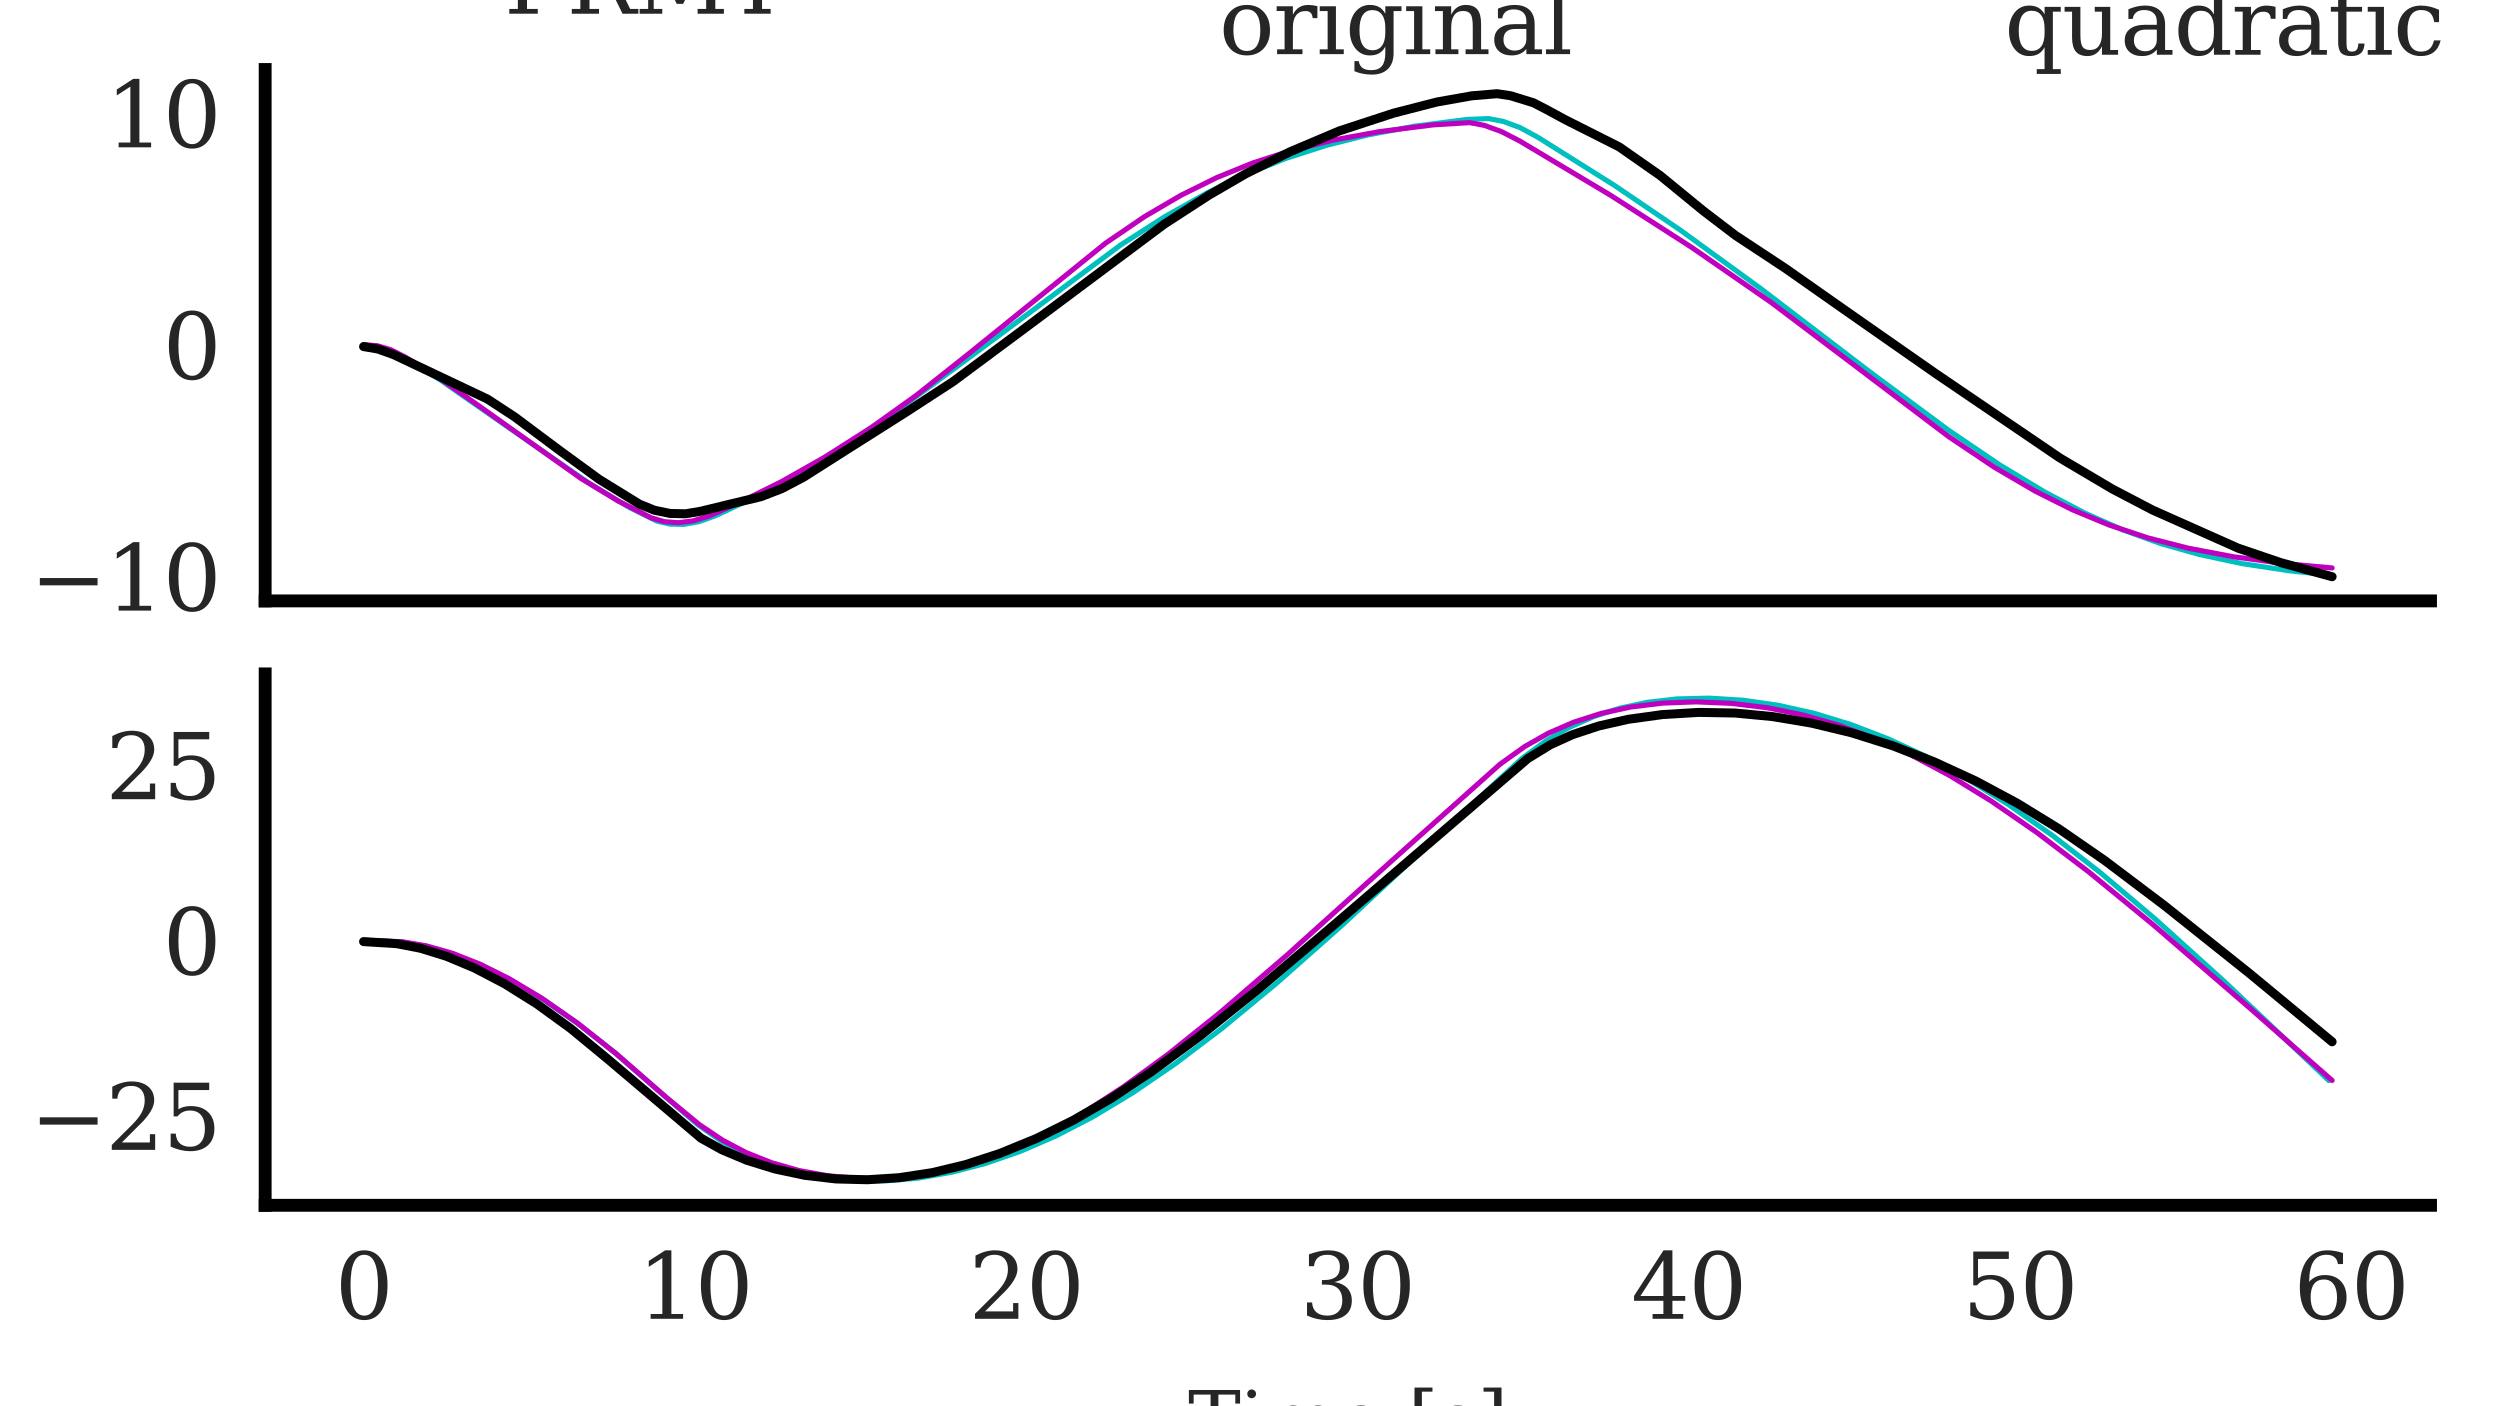 <?xml version="1.0" encoding="utf-8" standalone="no"?>
<!DOCTYPE svg PUBLIC "-//W3C//DTD SVG 1.1//EN"
  "http://www.w3.org/Graphics/SVG/1.1/DTD/svg11.dtd">
<svg xmlns:xlink="http://www.w3.org/1999/xlink" width="194.31pt" height="109.312pt" viewBox="0 0 194.31 109.312" xmlns="http://www.w3.org/2000/svg" version="1.1">
 <defs>
  <style type="text/css">*{stroke-linejoin: round; stroke-linecap: butt}</style>
 </defs>
 <g id="figure_1">
  <g id="patch_1">
   <path d="M 0 109.312 
L 194.31 109.312 
L 194.31 0 
L 0 0 
z
" style="fill: #ffffff"/>
  </g>
  <g id="axes_1">
   <g id="patch_2">
    <path d="M 20.61 46.702 
L 188.91 46.702 
L 188.91 5.4 
L 20.61 5.4 
z
" style="fill: #ffffff"/>
   </g>
   <g id="matplotlib.axis_1">
    <g id="xtick_1">
     <g id="line2d_1"/>
    </g>
    <g id="xtick_2">
     <g id="line2d_2"/>
    </g>
    <g id="xtick_3">
     <g id="line2d_3"/>
    </g>
    <g id="xtick_4">
     <g id="line2d_4"/>
    </g>
    <g id="xtick_5">
     <g id="line2d_5"/>
    </g>
    <g id="xtick_6">
     <g id="line2d_6"/>
    </g>
    <g id="xtick_7">
     <g id="line2d_7"/>
    </g>
   </g>
   <g id="matplotlib.axis_2">
    <g id="ytick_1">
     <g id="line2d_8"/>
     <g id="text_1">
      <!-- −10 -->
      <g style="fill: #262626" transform="translate(2.337 47.458) scale(0.07 -0.07)">
       <defs>
        <path id="DejaVuSerif-2212" d="M 678 2259 
L 4684 2259 
L 4684 1753 
L 678 1753 
L 678 2259 
z
" transform="scale(0.016)"/>
        <path id="DejaVuSerif-31" d="M 909 0 
L 909 331 
L 1722 331 
L 1722 4213 
L 781 3603 
L 781 4013 
L 1919 4750 
L 2350 4750 
L 2350 331 
L 3163 331 
L 3163 0 
L 909 0 
z
" transform="scale(0.016)"/>
        <path id="DejaVuSerif-30" d="M 2034 219 
Q 2513 219 2750 744 
Q 2988 1269 2988 2328 
Q 2988 3391 2750 3916 
Q 2513 4441 2034 4441 
Q 1556 4441 1318 3916 
Q 1081 3391 1081 2328 
Q 1081 1269 1318 744 
Q 1556 219 2034 219 
z
M 2034 -91 
Q 1275 -91 848 546 
Q 422 1184 422 2328 
Q 422 3475 848 4112 
Q 1275 4750 2034 4750 
Q 2797 4750 3222 4112 
Q 3647 3475 3647 2328 
Q 3647 1184 3222 546 
Q 2797 -91 2034 -91 
z
" transform="scale(0.016)"/>
       </defs>
       <use xlink:href="#DejaVuSerif-2212"/>
       <use xlink:href="#DejaVuSerif-31" x="83.789"/>
       <use xlink:href="#DejaVuSerif-30" x="147.412"/>
      </g>
     </g>
    </g>
    <g id="ytick_2">
     <g id="line2d_9"/>
     <g id="text_2">
      <!-- 0 -->
      <g style="fill: #262626" transform="translate(12.656 29.454) scale(0.07 -0.07)">
       <use xlink:href="#DejaVuSerif-30"/>
      </g>
     </g>
    </g>
    <g id="ytick_3">
     <g id="line2d_10"/>
     <g id="text_3">
      <!-- 10 -->
      <g style="fill: #262626" transform="translate(8.203 11.45) scale(0.07 -0.07)">
       <use xlink:href="#DejaVuSerif-31"/>
       <use xlink:href="#DejaVuSerif-30" x="63.623"/>
      </g>
     </g>
    </g>
    <g id="text_4">
     <!-- $\beta$ [deg] -->
     <g style="fill: #262626" transform="translate(-3.043 36.881) rotate(-90) scale(0.06 -0.06)">
      <defs>
       <path id="DejaVuSans-Oblique-3b2" d="M 872 216 
L 572 -1331 
L -6 -1331 
L 928 3478 
Q 1206 4903 2538 4903 
Q 3888 4903 3659 3700 
Q 3503 2844 2894 2531 
Q 3713 2250 3553 1416 
Q 3272 -69 1759 -66 
Q 1097 -63 872 216 
z
M 1019 966 
Q 1259 422 1875 425 
Q 2775 425 2966 1406 
Q 3138 2288 1675 2219 
L 1778 2750 
Q 2909 2731 3106 3750 
Q 3241 4438 2509 4434 
Q 1691 4434 1503 3459 
L 1019 966 
z
" transform="scale(0.016)"/>
       <path id="DejaVuSerif-20" transform="scale(0.016)"/>
       <path id="DejaVuSerif-5b" d="M 550 4863 
L 2003 4863 
L 2003 4531 
L 1147 4531 
L 1147 -513 
L 2003 -513 
L 2003 -844 
L 550 -844 
L 550 4863 
z
" transform="scale(0.016)"/>
       <path id="DejaVuSerif-64" d="M 3359 331 
L 3909 331 
L 3909 0 
L 2784 0 
L 2784 519 
Q 2616 206 2355 57 
Q 2094 -91 1709 -91 
Q 1097 -91 708 395 
Q 319 881 319 1663 
Q 319 2444 706 2928 
Q 1094 3413 1709 3413 
Q 2094 3413 2355 3264 
Q 2616 3116 2784 2803 
L 2784 4531 
L 2241 4531 
L 2241 4863 
L 3359 4863 
L 3359 331 
z
M 2784 1497 
L 2784 1825 
Q 2784 2422 2554 2737 
Q 2325 3053 1888 3053 
Q 1444 3053 1217 2703 
Q 991 2353 991 1663 
Q 991 975 1217 622 
Q 1444 269 1888 269 
Q 2325 269 2554 583 
Q 2784 897 2784 1497 
z
" transform="scale(0.016)"/>
       <path id="DejaVuSerif-65" d="M 3469 1600 
L 991 1600 
L 991 1575 
Q 991 903 1244 561 
Q 1497 219 1991 219 
Q 2369 219 2611 417 
Q 2853 616 2950 1006 
L 3413 1006 
Q 3275 459 2904 184 
Q 2534 -91 1931 -91 
Q 1203 -91 761 389 
Q 319 869 319 1663 
Q 319 2450 753 2931 
Q 1188 3413 1894 3413 
Q 2647 3413 3050 2948 
Q 3453 2484 3469 1600 
z
M 2791 1931 
Q 2772 2513 2545 2808 
Q 2319 3103 1894 3103 
Q 1497 3103 1269 2806 
Q 1041 2509 991 1931 
L 2791 1931 
z
" transform="scale(0.016)"/>
       <path id="DejaVuSerif-67" d="M 3359 2988 
L 3359 72 
Q 3359 -644 2965 -1033 
Q 2572 -1422 1844 -1422 
Q 1516 -1422 1216 -1362 
Q 916 -1303 641 -1184 
L 641 -488 
L 941 -488 
Q 997 -813 1206 -963 
Q 1416 -1113 1806 -1113 
Q 2313 -1113 2548 -827 
Q 2784 -541 2784 72 
L 2784 519 
Q 2616 206 2355 57 
Q 2094 -91 1709 -91 
Q 1097 -91 708 395 
Q 319 881 319 1663 
Q 319 2444 706 2928 
Q 1094 3413 1709 3413 
Q 2094 3413 2355 3264 
Q 2616 3116 2784 2803 
L 2784 3322 
L 3909 3322 
L 3909 2988 
L 3359 2988 
z
M 2784 1825 
Q 2784 2422 2554 2737 
Q 2325 3053 1888 3053 
Q 1444 3053 1217 2703 
Q 991 2353 991 1663 
Q 991 975 1217 622 
Q 1444 269 1888 269 
Q 2325 269 2554 583 
Q 2784 897 2784 1497 
L 2784 1825 
z
" transform="scale(0.016)"/>
       <path id="DejaVuSerif-5d" d="M 1947 4863 
L 1947 -844 
L 494 -844 
L 494 -513 
L 1350 -513 
L 1350 4531 
L 494 4531 
L 494 4863 
L 1947 4863 
z
" transform="scale(0.016)"/>
      </defs>
      <use xlink:href="#DejaVuSans-Oblique-3b2" transform="translate(0 0.391)"/>
      <use xlink:href="#DejaVuSerif-20" transform="translate(63.818 0.391)"/>
      <use xlink:href="#DejaVuSerif-5b" transform="translate(95.605 0.391)"/>
      <use xlink:href="#DejaVuSerif-64" transform="translate(134.619 0.391)"/>
      <use xlink:href="#DejaVuSerif-65" transform="translate(198.633 0.391)"/>
      <use xlink:href="#DejaVuSerif-67" transform="translate(257.812 0.391)"/>
      <use xlink:href="#DejaVuSerif-5d" transform="translate(321.826 0.391)"/>
     </g>
    </g>
   </g>
   <g id="line2d_11">
    <path d="M 28.26 26.795 
L 29.316 26.906 
L 30.371 27.246 
L 31.581 27.887 
L 34.31 29.591 
L 38.995 32.858 
L 45.766 37.546 
L 48.907 39.437 
L 51.044 40.498 
L 52.099 40.741 
L 53.155 40.756 
L 54.339 40.541 
L 55.626 40.077 
L 58.896 38.537 
L 62.32 36.677 
L 66.182 34.292 
L 70.043 31.677 
L 74.909 28.103 
L 87.086 19.051 
L 90.562 16.822 
L 93.857 14.974 
L 96.895 13.523 
L 99.933 12.314 
L 103.099 11.292 
L 106.343 10.481 
L 109.922 9.812 
L 114.015 9.284 
L 115.688 9.216 
L 116.847 9.438 
L 118.134 9.916 
L 119.576 10.697 
L 125.497 14.422 
L 130.62 17.899 
L 136.876 22.448 
L 145.346 28.918 
L 151.448 33.439 
L 155.438 36.141 
L 158.913 38.237 
L 162.054 39.887 
L 164.989 41.185 
L 167.95 42.254 
L 170.91 43.09 
L 174.257 43.807 
L 177.939 44.365 
L 181.002 44.683 
L 181.002 44.683 
" clip-path="url(#p9bba1cb8fa)" style="fill: none; stroke: #00bfbf; stroke-width: 0.4; stroke-linecap: round"/>
   </g>
   <g id="line2d_12">
    <path d="M 28.26 26.795 
L 29.316 26.872 
L 30.345 27.171 
L 31.504 27.755 
L 33.975 29.272 
L 37.322 31.615 
L 45.148 37.182 
L 48.032 38.931 
L 50.606 40.243 
L 51.636 40.547 
L 52.717 40.629 
L 53.85 40.49 
L 55.112 40.104 
L 57.429 39.079 
L 60.75 37.429 
L 64.122 35.519 
L 67.701 33.242 
L 71.202 30.739 
L 75.218 27.556 
L 85.928 18.9 
L 88.966 16.831 
L 91.797 15.175 
L 94.578 13.799 
L 97.384 12.661 
L 100.37 11.695 
L 103.588 10.894 
L 107.244 10.226 
L 111.415 9.702 
L 114.221 9.531 
L 115.354 9.741 
L 116.692 10.225 
L 118.134 10.968 
L 125.214 15.2 
L 131.496 19.236 
L 137.648 23.496 
L 142.952 27.498 
L 151.473 33.948 
L 155.026 36.328 
L 158.193 38.18 
L 161.102 39.634 
L 163.934 40.809 
L 166.92 41.8 
L 170.061 42.605 
L 173.562 43.271 
L 177.527 43.802 
L 181.26 44.143 
L 181.26 44.143 
" clip-path="url(#p9bba1cb8fa)" style="fill: none; stroke: #bf00bf; stroke-width: 0.4; stroke-linecap: round"/>
   </g>
   <g id="patch_3">
    <path d="M 20.61 46.702 
L 20.61 5.4 
" style="fill: none; stroke: #000000; stroke-linejoin: miter; stroke-linecap: square"/>
   </g>
   <g id="patch_4">
    <path d="M 20.61 46.702 
L 188.91 46.702 
" style="fill: none; stroke: #000000; stroke-linejoin: miter; stroke-linecap: square"/>
   </g>
   <g id="legend_1">
    <g id="line2d_13">
     <path style="fill: none; stroke: #000000; stroke-width: 0.7; stroke-linecap: round"/>
    </g>
    <g id="text_5">
     <!-- FRMT -->
     <g style="fill: #262626" transform="translate(39.19 1.065) scale(0.07 -0.07)">
      <defs>
       <path id="DejaVuSerif-46" d="M 353 0 
L 353 331 
L 947 331 
L 947 4331 
L 353 4331 
L 353 4666 
L 4172 4666 
L 4172 3628 
L 3788 3628 
L 3788 4281 
L 1581 4281 
L 1581 2719 
L 3175 2719 
L 3175 3303 
L 3559 3303 
L 3559 1753 
L 3175 1753 
L 3175 2338 
L 1581 2338 
L 1581 331 
L 2328 331 
L 2328 0 
L 353 0 
z
" transform="scale(0.016)"/>
       <path id="DejaVuSerif-52" d="M 3066 2316 
Q 3284 2256 3442 2114 
Q 3600 1972 3725 1716 
L 4403 331 
L 4972 331 
L 4972 0 
L 3872 0 
L 3144 1484 
Q 2934 1916 2759 2042 
Q 2584 2169 2278 2169 
L 1581 2169 
L 1581 331 
L 2241 331 
L 2241 0 
L 353 0 
L 353 331 
L 947 331 
L 947 4331 
L 353 4331 
L 353 4666 
L 2719 4666 
Q 3400 4666 3770 4341 
Q 4141 4016 4141 3419 
Q 4141 2938 3870 2661 
Q 3600 2384 3066 2316 
z
M 1581 2503 
L 2503 2503 
Q 2975 2503 3200 2726 
Q 3425 2950 3425 3419 
Q 3425 3888 3200 4109 
Q 2975 4331 2503 4331 
L 1581 4331 
L 1581 2503 
z
" transform="scale(0.016)"/>
       <path id="DejaVuSerif-4d" d="M 353 0 
L 353 331 
L 947 331 
L 947 4331 
L 319 4331 
L 319 4666 
L 1678 4666 
L 3316 1344 
L 4953 4666 
L 6228 4666 
L 6228 4331 
L 5606 4331 
L 5606 331 
L 6203 331 
L 6203 0 
L 4378 0 
L 4378 331 
L 4972 331 
L 4972 3938 
L 3372 684 
L 2931 684 
L 1331 3938 
L 1331 331 
L 1925 331 
L 1925 0 
L 353 0 
z
" transform="scale(0.016)"/>
       <path id="DejaVuSerif-54" d="M 1222 0 
L 1222 331 
L 1819 331 
L 1819 4294 
L 447 4294 
L 447 3566 
L 63 3566 
L 63 4666 
L 4206 4666 
L 4206 3566 
L 3822 3566 
L 3822 4294 
L 2450 4294 
L 2450 331 
L 3047 331 
L 3047 0 
L 1222 0 
z
" transform="scale(0.016)"/>
      </defs>
      <use xlink:href="#DejaVuSerif-46"/>
      <use xlink:href="#DejaVuSerif-52" x="69.385"/>
      <use xlink:href="#DejaVuSerif-4d" x="144.678"/>
      <use xlink:href="#DejaVuSerif-54" x="247.07"/>
     </g>
    </g>
    <g id="line2d_14">
     <path style="fill: none; stroke: #00bfbf; stroke-width: 0.4; stroke-linecap: round"/>
    </g>
    <g id="text_6">
     <!-- MMG -->
     <g style="fill: #262626" transform="translate(94.754 -3.632) scale(0.07 -0.07)">
      <defs>
       <path id="DejaVuSerif-47" d="M 4097 3272 
Q 3988 3856 3641 4136 
Q 3294 4416 2675 4416 
Q 1869 4416 1472 3897 
Q 1075 3378 1075 2328 
Q 1075 1300 1484 772 
Q 1894 244 2688 244 
Q 3041 244 3362 331 
Q 3684 419 3975 594 
L 3975 1797 
L 3097 1797 
L 3097 2131 
L 4609 2131 
L 4609 391 
Q 4194 150 3714 29 
Q 3234 -91 2688 -91 
Q 1631 -91 995 570 
Q 359 1231 359 2328 
Q 359 3434 996 4092 
Q 1634 4750 2713 4750 
Q 3113 4750 3539 4658 
Q 3966 4566 4447 4378 
L 4447 3272 
L 4097 3272 
z
" transform="scale(0.016)"/>
      </defs>
      <use xlink:href="#DejaVuSerif-4d"/>
      <use xlink:href="#DejaVuSerif-4d" x="102.393"/>
      <use xlink:href="#DejaVuSerif-47" x="204.785"/>
     </g>
     <!-- original -->
     <g style="fill: #262626" transform="translate(94.754 4.206) scale(0.07 -0.07)">
      <defs>
       <path id="DejaVuSerif-6f" d="M 1925 219 
Q 2388 219 2623 584 
Q 2859 950 2859 1663 
Q 2859 2375 2623 2739 
Q 2388 3103 1925 3103 
Q 1463 3103 1227 2739 
Q 991 2375 991 1663 
Q 991 950 1228 584 
Q 1466 219 1925 219 
z
M 1925 -91 
Q 1200 -91 759 389 
Q 319 869 319 1663 
Q 319 2456 758 2934 
Q 1197 3413 1925 3413 
Q 2653 3413 3092 2934 
Q 3531 2456 3531 1663 
Q 3531 869 3092 389 
Q 2653 -91 1925 -91 
z
" transform="scale(0.016)"/>
       <path id="DejaVuSerif-72" d="M 3059 3328 
L 3059 2497 
L 2728 2497 
Q 2713 2744 2591 2866 
Q 2469 2988 2234 2988 
Q 1809 2988 1582 2694 
Q 1356 2400 1356 1850 
L 1356 331 
L 2022 331 
L 2022 0 
L 263 0 
L 263 331 
L 781 331 
L 781 2994 
L 231 2994 
L 231 3322 
L 1356 3322 
L 1356 2731 
Q 1525 3078 1790 3245 
Q 2056 3413 2438 3413 
Q 2578 3413 2733 3391 
Q 2888 3369 3059 3328 
z
" transform="scale(0.016)"/>
       <path id="DejaVuSerif-69" d="M 622 4353 
Q 622 4497 726 4603 
Q 831 4709 978 4709 
Q 1122 4709 1226 4603 
Q 1331 4497 1331 4353 
Q 1331 4206 1228 4103 
Q 1125 4000 978 4000 
Q 831 4000 726 4103 
Q 622 4206 622 4353 
z
M 1356 331 
L 1900 331 
L 1900 0 
L 231 0 
L 231 331 
L 781 331 
L 781 2988 
L 231 2988 
L 231 3322 
L 1356 3322 
L 1356 331 
z
" transform="scale(0.016)"/>
       <path id="DejaVuSerif-6e" d="M 263 0 
L 263 331 
L 781 331 
L 781 2988 
L 231 2988 
L 231 3322 
L 1356 3322 
L 1356 2731 
Q 1516 3069 1770 3241 
Q 2025 3413 2363 3413 
Q 2913 3413 3172 3097 
Q 3431 2781 3431 2113 
L 3431 331 
L 3944 331 
L 3944 0 
L 2356 0 
L 2356 331 
L 2853 331 
L 2853 1931 
Q 2853 2541 2703 2767 
Q 2553 2994 2175 2994 
Q 1775 2994 1565 2701 
Q 1356 2409 1356 1850 
L 1356 331 
L 1856 331 
L 1856 0 
L 263 0 
z
" transform="scale(0.016)"/>
       <path id="DejaVuSerif-61" d="M 2547 1044 
L 2547 1747 
L 1806 1747 
Q 1378 1747 1168 1562 
Q 959 1378 959 997 
Q 959 650 1171 447 
Q 1384 244 1747 244 
Q 2106 244 2326 466 
Q 2547 688 2547 1044 
z
M 3122 2075 
L 3122 331 
L 3634 331 
L 3634 0 
L 2547 0 
L 2547 359 
Q 2356 128 2106 18 
Q 1856 -91 1522 -91 
Q 969 -91 644 203 
Q 319 497 319 997 
Q 319 1513 691 1797 
Q 1063 2081 1741 2081 
L 2547 2081 
L 2547 2309 
Q 2547 2688 2317 2895 
Q 2088 3103 1672 3103 
Q 1328 3103 1125 2947 
Q 922 2791 872 2484 
L 575 2484 
L 575 3156 
Q 875 3284 1158 3348 
Q 1441 3413 1709 3413 
Q 2400 3413 2761 3070 
Q 3122 2728 3122 2075 
z
" transform="scale(0.016)"/>
       <path id="DejaVuSerif-6c" d="M 1313 331 
L 1856 331 
L 1856 0 
L 184 0 
L 184 331 
L 738 331 
L 738 4531 
L 184 4531 
L 184 4863 
L 1313 4863 
L 1313 331 
z
" transform="scale(0.016)"/>
      </defs>
      <use xlink:href="#DejaVuSerif-6f"/>
      <use xlink:href="#DejaVuSerif-72" x="60.205"/>
      <use xlink:href="#DejaVuSerif-69" x="108.008"/>
      <use xlink:href="#DejaVuSerif-67" x="139.99"/>
      <use xlink:href="#DejaVuSerif-69" x="204.004"/>
      <use xlink:href="#DejaVuSerif-6e" x="235.986"/>
      <use xlink:href="#DejaVuSerif-61" x="300.391"/>
      <use xlink:href="#DejaVuSerif-6c" x="360.01"/>
     </g>
    </g>
    <g id="line2d_15">
     <path style="fill: none; stroke: #bf00bf; stroke-width: 0.4; stroke-linecap: round"/>
    </g>
    <g id="text_7">
     <!-- MMG -->
     <g style="fill: #262626" transform="translate(155.794 -3.582) scale(0.07 -0.07)">
      <use xlink:href="#DejaVuSerif-4d"/>
      <use xlink:href="#DejaVuSerif-4d" x="102.393"/>
      <use xlink:href="#DejaVuSerif-47" x="204.785"/>
     </g>
     <!-- quadratic -->
     <g style="fill: #262626" transform="translate(155.794 4.256) scale(0.07 -0.07)">
      <defs>
       <path id="DejaVuSerif-71" d="M 3359 2988 
L 3359 -997 
L 3909 -997 
L 3909 -1331 
L 2241 -1331 
L 2241 -997 
L 2784 -997 
L 2784 519 
Q 2616 206 2355 57 
Q 2094 -91 1709 -91 
Q 1097 -91 708 395 
Q 319 881 319 1663 
Q 319 2444 706 2928 
Q 1094 3413 1709 3413 
Q 2094 3413 2355 3264 
Q 2616 3116 2784 2803 
L 2784 3322 
L 3909 3322 
L 3909 2988 
L 3359 2988 
z
M 2784 1825 
Q 2784 2422 2554 2737 
Q 2325 3053 1888 3053 
Q 1444 3053 1217 2703 
Q 991 2353 991 1663 
Q 991 975 1217 622 
Q 1444 269 1888 269 
Q 2325 269 2554 583 
Q 2784 897 2784 1497 
L 2784 1825 
z
" transform="scale(0.016)"/>
       <path id="DejaVuSerif-75" d="M 2266 3322 
L 3341 3322 
L 3341 331 
L 3884 331 
L 3884 0 
L 2766 0 
L 2766 588 
Q 2606 256 2353 82 
Q 2100 -91 1766 -91 
Q 1213 -91 952 223 
Q 691 538 691 1209 
L 691 2988 
L 172 2988 
L 172 3322 
L 1269 3322 
L 1269 1388 
Q 1269 781 1417 556 
Q 1566 331 1947 331 
Q 2347 331 2556 625 
Q 2766 919 2766 1478 
L 2766 2988 
L 2266 2988 
L 2266 3322 
z
" transform="scale(0.016)"/>
       <path id="DejaVuSerif-74" d="M 691 2988 
L 184 2988 
L 184 3322 
L 691 3322 
L 691 4353 
L 1269 4353 
L 1269 3322 
L 2350 3322 
L 2350 2988 
L 1269 2988 
L 1269 878 
Q 1269 456 1350 337 
Q 1431 219 1650 219 
Q 1875 219 1978 351 
Q 2081 484 2088 781 
L 2522 781 
Q 2497 328 2275 118 
Q 2053 -91 1600 -91 
Q 1103 -91 897 129 
Q 691 350 691 878 
L 691 2988 
z
" transform="scale(0.016)"/>
       <path id="DejaVuSerif-63" d="M 3291 997 
Q 3169 466 2822 187 
Q 2475 -91 1925 -91 
Q 1200 -91 759 389 
Q 319 869 319 1663 
Q 319 2459 759 2936 
Q 1200 3413 1925 3413 
Q 2241 3413 2553 3339 
Q 2866 3266 3181 3116 
L 3181 2266 
L 2847 2266 
Q 2781 2703 2561 2903 
Q 2341 3103 1931 3103 
Q 1466 3103 1228 2742 
Q 991 2381 991 1663 
Q 991 944 1227 581 
Q 1463 219 1931 219 
Q 2303 219 2525 412 
Q 2747 606 2828 997 
L 3291 997 
z
" transform="scale(0.016)"/>
      </defs>
      <use xlink:href="#DejaVuSerif-71"/>
      <use xlink:href="#DejaVuSerif-75" x="64.014"/>
      <use xlink:href="#DejaVuSerif-61" x="128.418"/>
      <use xlink:href="#DejaVuSerif-64" x="188.037"/>
      <use xlink:href="#DejaVuSerif-72" x="252.051"/>
      <use xlink:href="#DejaVuSerif-61" x="299.854"/>
      <use xlink:href="#DejaVuSerif-74" x="359.473"/>
      <use xlink:href="#DejaVuSerif-69" x="399.658"/>
      <use xlink:href="#DejaVuSerif-63" x="431.641"/>
     </g>
    </g>
   </g>
   <g id="line2d_16">
    <path d="M 28.26 26.939 
L 29.393 27.132 
L 30.603 27.57 
L 37.888 31.019 
L 39.999 32.4 
L 43.398 34.94 
L 46.564 37.251 
L 49.705 39.188 
L 50.864 39.657 
L 52.074 39.907 
L 53.284 39.935 
L 54.468 39.735 
L 56.733 39.184 
L 59.153 38.602 
L 60.775 37.975 
L 62.449 37.095 
L 65.1 35.408 
L 70.532 31.964 
L 74.085 29.652 
L 79.286 25.788 
L 90.484 17.426 
L 93.96 15.171 
L 96.843 13.496 
L 100.267 11.796 
L 104.103 10.171 
L 108.3 8.799 
L 111.698 7.925 
L 114.401 7.446 
L 116.358 7.283 
L 117.413 7.442 
L 119.19 7.99 
L 120.271 8.551 
L 121.635 9.292 
L 125.857 11.421 
L 129.05 13.654 
L 132.422 16.416 
L 134.894 18.301 
L 138.755 20.848 
L 143.338 24.066 
L 150.469 29.048 
L 160.123 35.607 
L 164.191 38.013 
L 167.306 39.642 
L 173.948 42.602 
L 177.295 43.738 
L 181.26 44.825 
L 181.26 44.825 
" clip-path="url(#p9bba1cb8fa)" style="fill: none; stroke: #000000; stroke-width: 0.7; stroke-linecap: round"/>
   </g>
  </g>
  <g id="axes_2">
   <g id="patch_5">
    <path d="M 20.61 93.682 
L 188.91 93.682 
L 188.91 52.379 
L 20.61 52.379 
z
" style="fill: #ffffff"/>
   </g>
   <g id="matplotlib.axis_3">
    <g id="xtick_8">
     <g id="line2d_17"/>
     <g id="text_8">
      <!-- 0 -->
      <g style="fill: #262626" transform="translate(26.033 102.5) scale(0.07 -0.07)">
       <use xlink:href="#DejaVuSerif-30"/>
      </g>
     </g>
    </g>
    <g id="xtick_9">
     <g id="line2d_18"/>
     <g id="text_9">
      <!-- 10 -->
      <g style="fill: #262626" transform="translate(49.551 102.5) scale(0.07 -0.07)">
       <use xlink:href="#DejaVuSerif-31"/>
       <use xlink:href="#DejaVuSerif-30" x="63.623"/>
      </g>
     </g>
    </g>
    <g id="xtick_10">
     <g id="line2d_19"/>
     <g id="text_10">
      <!-- 20 -->
      <g style="fill: #262626" transform="translate(75.295 102.5) scale(0.07 -0.07)">
       <defs>
        <path id="DejaVuSerif-32" d="M 819 3553 
L 469 3553 
L 469 4384 
Q 803 4563 1142 4656 
Q 1481 4750 1806 4750 
Q 2534 4750 2956 4397 
Q 3378 4044 3378 3438 
Q 3378 2753 2422 1800 
Q 2347 1728 2309 1691 
L 1131 513 
L 3078 513 
L 3078 1088 
L 3444 1088 
L 3444 0 
L 434 0 
L 434 341 
L 1850 1753 
Q 2319 2222 2519 2614 
Q 2719 3006 2719 3438 
Q 2719 3909 2473 4175 
Q 2228 4441 1797 4441 
Q 1350 4441 1106 4219 
Q 863 3997 819 3553 
z
" transform="scale(0.016)"/>
       </defs>
       <use xlink:href="#DejaVuSerif-32"/>
       <use xlink:href="#DejaVuSerif-30" x="63.623"/>
      </g>
     </g>
    </g>
    <g id="xtick_11">
     <g id="line2d_20"/>
     <g id="text_11">
      <!-- 30 -->
      <g style="fill: #262626" transform="translate(101.04 102.5) scale(0.07 -0.07)">
       <defs>
        <path id="DejaVuSerif-33" d="M 622 4469 
Q 988 4606 1323 4678 
Q 1659 4750 1953 4750 
Q 2638 4750 3022 4454 
Q 3406 4159 3406 3634 
Q 3406 3213 3140 2930 
Q 2875 2647 2388 2547 
Q 2963 2466 3280 2130 
Q 3597 1794 3597 1259 
Q 3597 606 3158 257 
Q 2719 -91 1894 -91 
Q 1528 -91 1179 -12 
Q 831 66 488 225 
L 488 1131 
L 838 1131 
Q 869 681 1141 450 
Q 1413 219 1906 219 
Q 2384 219 2661 495 
Q 2938 772 2938 1253 
Q 2938 1803 2653 2086 
Q 2369 2369 1819 2369 
L 1522 2369 
L 1522 2688 
L 1678 2688 
Q 2225 2688 2498 2914 
Q 2772 3141 2772 3597 
Q 2772 4006 2547 4223 
Q 2322 4441 1900 4441 
Q 1478 4441 1245 4241 
Q 1013 4041 972 3647 
L 622 3647 
L 622 4469 
z
" transform="scale(0.016)"/>
       </defs>
       <use xlink:href="#DejaVuSerif-33"/>
       <use xlink:href="#DejaVuSerif-30" x="63.623"/>
      </g>
     </g>
    </g>
    <g id="xtick_12">
     <g id="line2d_21"/>
     <g id="text_12">
      <!-- 40 -->
      <g style="fill: #262626" transform="translate(126.784 102.5) scale(0.07 -0.07)">
       <defs>
        <path id="DejaVuSerif-34" d="M 2234 1581 
L 2234 4063 
L 641 1581 
L 2234 1581 
z
M 3609 0 
L 1484 0 
L 1484 331 
L 2234 331 
L 2234 1247 
L 197 1247 
L 197 1588 
L 2241 4750 
L 2859 4750 
L 2859 1581 
L 3750 1581 
L 3750 1247 
L 2859 1247 
L 2859 331 
L 3609 331 
L 3609 0 
z
" transform="scale(0.016)"/>
       </defs>
       <use xlink:href="#DejaVuSerif-34"/>
       <use xlink:href="#DejaVuSerif-30" x="63.623"/>
      </g>
     </g>
    </g>
    <g id="xtick_13">
     <g id="line2d_22"/>
     <g id="text_13">
      <!-- 50 -->
      <g style="fill: #262626" transform="translate(152.529 102.5) scale(0.07 -0.07)">
       <defs>
        <path id="DejaVuSerif-35" d="M 3219 4666 
L 3219 4153 
L 1081 4153 
L 1081 2816 
Q 1244 2928 1461 2984 
Q 1678 3041 1947 3041 
Q 2703 3041 3140 2622 
Q 3578 2203 3578 1478 
Q 3578 738 3136 323 
Q 2694 -91 1894 -91 
Q 1572 -91 1234 -12 
Q 897 66 544 225 
L 544 1131 
L 897 1131 
Q 925 688 1179 453 
Q 1434 219 1894 219 
Q 2388 219 2653 544 
Q 2919 869 2919 1478 
Q 2919 2084 2655 2407 
Q 2391 2731 1894 2731 
Q 1613 2731 1398 2631 
Q 1184 2531 1019 2322 
L 750 2322 
L 750 4666 
L 3219 4666 
z
" transform="scale(0.016)"/>
       </defs>
       <use xlink:href="#DejaVuSerif-35"/>
       <use xlink:href="#DejaVuSerif-30" x="63.623"/>
      </g>
     </g>
    </g>
    <g id="xtick_14">
     <g id="line2d_23"/>
     <g id="text_14">
      <!-- 60 -->
      <g style="fill: #262626" transform="translate(178.273 102.5) scale(0.07 -0.07)">
       <defs>
        <path id="DejaVuSerif-36" d="M 2094 219 
Q 2534 219 2771 542 
Q 3009 866 3009 1472 
Q 3009 2078 2771 2401 
Q 2534 2725 2094 2725 
Q 1647 2725 1412 2412 
Q 1178 2100 1178 1509 
Q 1178 888 1415 553 
Q 1653 219 2094 219 
z
M 1075 2569 
Q 1288 2803 1556 2918 
Q 1825 3034 2163 3034 
Q 2859 3034 3264 2615 
Q 3669 2197 3669 1472 
Q 3669 763 3233 336 
Q 2797 -91 2069 -91 
Q 1278 -91 853 498 
Q 428 1088 428 2181 
Q 428 3406 931 4078 
Q 1434 4750 2350 4750 
Q 2597 4750 2869 4703 
Q 3141 4656 3425 4563 
L 3425 3794 
L 3072 3794 
Q 3034 4109 2831 4275 
Q 2628 4441 2284 4441 
Q 1678 4441 1381 3981 
Q 1084 3522 1075 2569 
z
" transform="scale(0.016)"/>
       </defs>
       <use xlink:href="#DejaVuSerif-36"/>
       <use xlink:href="#DejaVuSerif-30" x="63.623"/>
      </g>
     </g>
    </g>
    <g id="text_15">
     <!-- Time [s] -->
     <g style="fill: #262626" transform="translate(92.345 112.515) scale(0.06 -0.06)">
      <defs>
       <path id="DejaVuSerif-6d" d="M 3316 2675 
Q 3481 3041 3739 3227 
Q 3997 3413 4341 3413 
Q 4863 3413 5119 3089 
Q 5375 2766 5375 2113 
L 5375 331 
L 5894 331 
L 5894 0 
L 4300 0 
L 4300 331 
L 4800 331 
L 4800 2047 
Q 4800 2556 4650 2772 
Q 4500 2988 4153 2988 
Q 3769 2988 3567 2697 
Q 3366 2406 3366 1850 
L 3366 331 
L 3866 331 
L 3866 0 
L 2291 0 
L 2291 331 
L 2791 331 
L 2791 2069 
Q 2791 2566 2641 2777 
Q 2491 2988 2144 2988 
Q 1759 2988 1557 2697 
Q 1356 2406 1356 1850 
L 1356 331 
L 1856 331 
L 1856 0 
L 263 0 
L 263 331 
L 781 331 
L 781 2994 
L 231 2994 
L 231 3322 
L 1356 3322 
L 1356 2731 
Q 1516 3063 1762 3238 
Q 2009 3413 2322 3413 
Q 2709 3413 2968 3220 
Q 3228 3028 3316 2675 
z
" transform="scale(0.016)"/>
       <path id="DejaVuSerif-73" d="M 359 184 
L 359 959 
L 691 959 
Q 703 588 923 403 
Q 1144 219 1575 219 
Q 1963 219 2166 364 
Q 2369 509 2369 788 
Q 2369 1006 2220 1140 
Q 2072 1275 1594 1428 
L 1178 1569 
Q 750 1706 558 1912 
Q 366 2119 366 2438 
Q 366 2894 700 3153 
Q 1034 3413 1625 3413 
Q 1888 3413 2178 3344 
Q 2469 3275 2778 3144 
L 2778 2419 
L 2447 2419 
Q 2434 2741 2221 2922 
Q 2009 3103 1644 3103 
Q 1281 3103 1095 2975 
Q 909 2847 909 2591 
Q 909 2381 1050 2254 
Q 1191 2128 1613 1997 
L 2069 1856 
Q 2541 1709 2748 1489 
Q 2956 1269 2956 922 
Q 2956 450 2595 179 
Q 2234 -91 1600 -91 
Q 1278 -91 972 -22 
Q 666 47 359 184 
z
" transform="scale(0.016)"/>
      </defs>
      <use xlink:href="#DejaVuSerif-54"/>
      <use xlink:href="#DejaVuSerif-69" x="66.699"/>
      <use xlink:href="#DejaVuSerif-6d" x="98.682"/>
      <use xlink:href="#DejaVuSerif-65" x="193.506"/>
      <use xlink:href="#DejaVuSerif-20" x="252.686"/>
      <use xlink:href="#DejaVuSerif-5b" x="284.473"/>
      <use xlink:href="#DejaVuSerif-73" x="323.486"/>
      <use xlink:href="#DejaVuSerif-5d" x="374.805"/>
     </g>
    </g>
   </g>
   <g id="matplotlib.axis_4">
    <g id="ytick_4">
     <g id="line2d_24"/>
     <g id="text_16">
      <!-- −25 -->
      <g style="fill: #262626" transform="translate(2.337 89.374) scale(0.07 -0.07)">
       <use xlink:href="#DejaVuSerif-2212"/>
       <use xlink:href="#DejaVuSerif-32" x="83.789"/>
       <use xlink:href="#DejaVuSerif-35" x="147.412"/>
      </g>
     </g>
    </g>
    <g id="ytick_5">
     <g id="line2d_25"/>
     <g id="text_17">
      <!-- 0 -->
      <g style="fill: #262626" transform="translate(12.656 75.745) scale(0.07 -0.07)">
       <use xlink:href="#DejaVuSerif-30"/>
      </g>
     </g>
    </g>
    <g id="ytick_6">
     <g id="line2d_26"/>
     <g id="text_18">
      <!-- 25 -->
      <g style="fill: #262626" transform="translate(8.203 62.116) scale(0.07 -0.07)">
       <use xlink:href="#DejaVuSerif-32"/>
       <use xlink:href="#DejaVuSerif-35" x="63.623"/>
      </g>
     </g>
    </g>
    <g id="text_19">
     <!-- $\psi$ [deg] -->
     <g style="fill: #262626" transform="translate(-3.043 83.92) rotate(-90) scale(0.06 -0.06)">
      <defs>
       <path id="DejaVuSans-Oblique-3c8" d="M 1591 -78 
Q 891 38 616 341 
Q 278 713 425 1472 
L 819 3500 
L 1400 3500 
L 1009 1494 
Q 900 922 1119 684 
Q 1313 478 1691 434 
L 2284 3500 
L 2856 3500 
L 2263 438 
Q 2681 481 2928 688 
Q 3247 950 3353 1497 
L 3741 3500 
L 4322 3500 
L 3928 1475 
Q 3775 688 3300 344 
Q 2872 34 2163 -75 
L 1919 -1331 
L 1347 -1331 
L 1591 -78 
z
" transform="scale(0.016)"/>
      </defs>
      <use xlink:href="#DejaVuSans-Oblique-3c8" transform="translate(0 0.016)"/>
      <use xlink:href="#DejaVuSerif-20" transform="translate(65.967 0.016)"/>
      <use xlink:href="#DejaVuSerif-5b" transform="translate(97.754 0.016)"/>
      <use xlink:href="#DejaVuSerif-64" transform="translate(136.768 0.016)"/>
      <use xlink:href="#DejaVuSerif-65" transform="translate(200.781 0.016)"/>
      <use xlink:href="#DejaVuSerif-67" transform="translate(259.961 0.016)"/>
      <use xlink:href="#DejaVuSerif-5d" transform="translate(323.975 0.016)"/>
     </g>
    </g>
   </g>
   <g id="line2d_27">
    <path d="M 28.26 73.086 
L 31.118 73.196 
L 32.997 73.518 
L 35.031 74.098 
L 37.245 74.967 
L 39.613 76.139 
L 42.162 77.653 
L 44.865 79.522 
L 47.774 81.809 
L 51.095 84.712 
L 54.288 87.453 
L 56.141 88.744 
L 57.943 89.727 
L 59.874 90.527 
L 61.934 91.14 
L 64.122 91.558 
L 66.465 91.775 
L 68.911 91.778 
L 71.408 91.56 
L 73.982 91.109 
L 76.608 90.423 
L 79.311 89.484 
L 82.092 88.279 
L 84.975 86.784 
L 88.013 84.954 
L 91.334 82.687 
L 94.99 79.917 
L 99.238 76.406 
L 104.309 71.914 
L 111.492 65.226 
L 118.289 58.951 
L 120.168 57.575 
L 121.944 56.546 
L 123.849 55.701 
L 125.857 55.053 
L 128.02 54.59 
L 130.337 54.323 
L 132.834 54.262 
L 135.46 54.423 
L 138.189 54.813 
L 140.995 55.441 
L 143.853 56.311 
L 146.762 57.431 
L 149.774 58.832 
L 152.863 60.516 
L 156.107 62.54 
L 159.557 64.959 
L 163.264 67.839 
L 167.512 71.432 
L 172.867 76.271 
L 180.333 83.341 
L 181.002 83.985 
L 181.002 83.985 
" clip-path="url(#p722e382ce5)" style="fill: none; stroke: #00bfbf; stroke-width: 0.4; stroke-linecap: round"/>
   </g>
   <g id="line2d_28">
    <path d="M 28.26 73.086 
L 31.272 73.196 
L 33.151 73.518 
L 35.16 74.091 
L 37.322 74.944 
L 39.639 76.102 
L 42.162 77.618 
L 44.891 79.526 
L 47.929 81.93 
L 51.739 85.251 
L 54.339 87.397 
L 56.167 88.625 
L 57.995 89.585 
L 59.977 90.374 
L 62.114 90.981 
L 64.354 91.386 
L 66.722 91.588 
L 69.142 91.57 
L 71.562 91.33 
L 73.982 90.864 
L 76.428 90.165 
L 78.951 89.207 
L 81.577 87.967 
L 84.332 86.416 
L 87.344 84.457 
L 90.768 81.956 
L 94.81 78.718 
L 100.01 74.248 
L 108.197 66.881 
L 116.589 59.395 
L 118.52 58.016 
L 120.348 56.983 
L 122.305 56.134 
L 124.442 55.451 
L 126.733 54.954 
L 129.204 54.65 
L 131.83 54.551 
L 134.585 54.67 
L 137.391 55.014 
L 140.146 55.574 
L 142.9 56.36 
L 145.681 57.386 
L 148.538 58.678 
L 151.55 60.287 
L 154.769 62.264 
L 158.321 64.713 
L 162.312 67.743 
L 167.28 71.813 
L 174.746 78.25 
L 181.26 83.974 
L 181.26 83.974 
" clip-path="url(#p722e382ce5)" style="fill: none; stroke: #bf00bf; stroke-width: 0.4; stroke-linecap: round"/>
   </g>
   <g id="patch_6">
    <path d="M 20.61 93.682 
L 20.61 52.379 
" style="fill: none; stroke: #000000; stroke-linejoin: miter; stroke-linecap: square"/>
   </g>
   <g id="patch_7">
    <path d="M 20.61 93.682 
L 188.91 93.682 
" style="fill: none; stroke: #000000; stroke-linejoin: miter; stroke-linecap: square"/>
   </g>
   <g id="line2d_29">
    <path d="M 28.26 73.184 
L 30.86 73.35 
L 32.688 73.705 
L 34.696 74.326 
L 36.884 75.242 
L 39.227 76.469 
L 41.724 78.03 
L 44.35 79.936 
L 47.234 82.312 
L 54.494 88.47 
L 56.116 89.371 
L 58.046 90.182 
L 60.235 90.86 
L 62.577 91.355 
L 64.972 91.633 
L 67.417 91.694 
L 69.889 91.534 
L 72.438 91.145 
L 75.038 90.522 
L 77.715 89.649 
L 80.547 88.489 
L 83.43 87.067 
L 86.365 85.37 
L 89.506 83.293 
L 93.239 80.541 
L 97.744 76.93 
L 103.794 71.796 
L 118.752 58.954 
L 120.503 57.882 
L 122.227 57.099 
L 124.261 56.426 
L 126.553 55.907 
L 129.204 55.54 
L 132.036 55.37 
L 134.868 55.421 
L 137.777 55.697 
L 140.815 56.208 
L 143.904 56.954 
L 147.071 57.951 
L 150.315 59.207 
L 153.584 60.713 
L 156.802 62.439 
L 160.046 64.433 
L 163.573 66.87 
L 168.233 70.387 
L 174.875 75.685 
L 181.26 80.971 
L 181.26 80.971 
" clip-path="url(#p722e382ce5)" style="fill: none; stroke: #000000; stroke-width: 0.7; stroke-linecap: round"/>
   </g>
  </g>
 </g>
 <defs>
  <clipPath id="p9bba1cb8fa">
   <rect x="20.61" y="5.4" width="168.3" height="41.302"/>
  </clipPath>
  <clipPath id="p722e382ce5">
   <rect x="20.61" y="52.379" width="168.3" height="41.302"/>
  </clipPath>
 </defs>
</svg>
